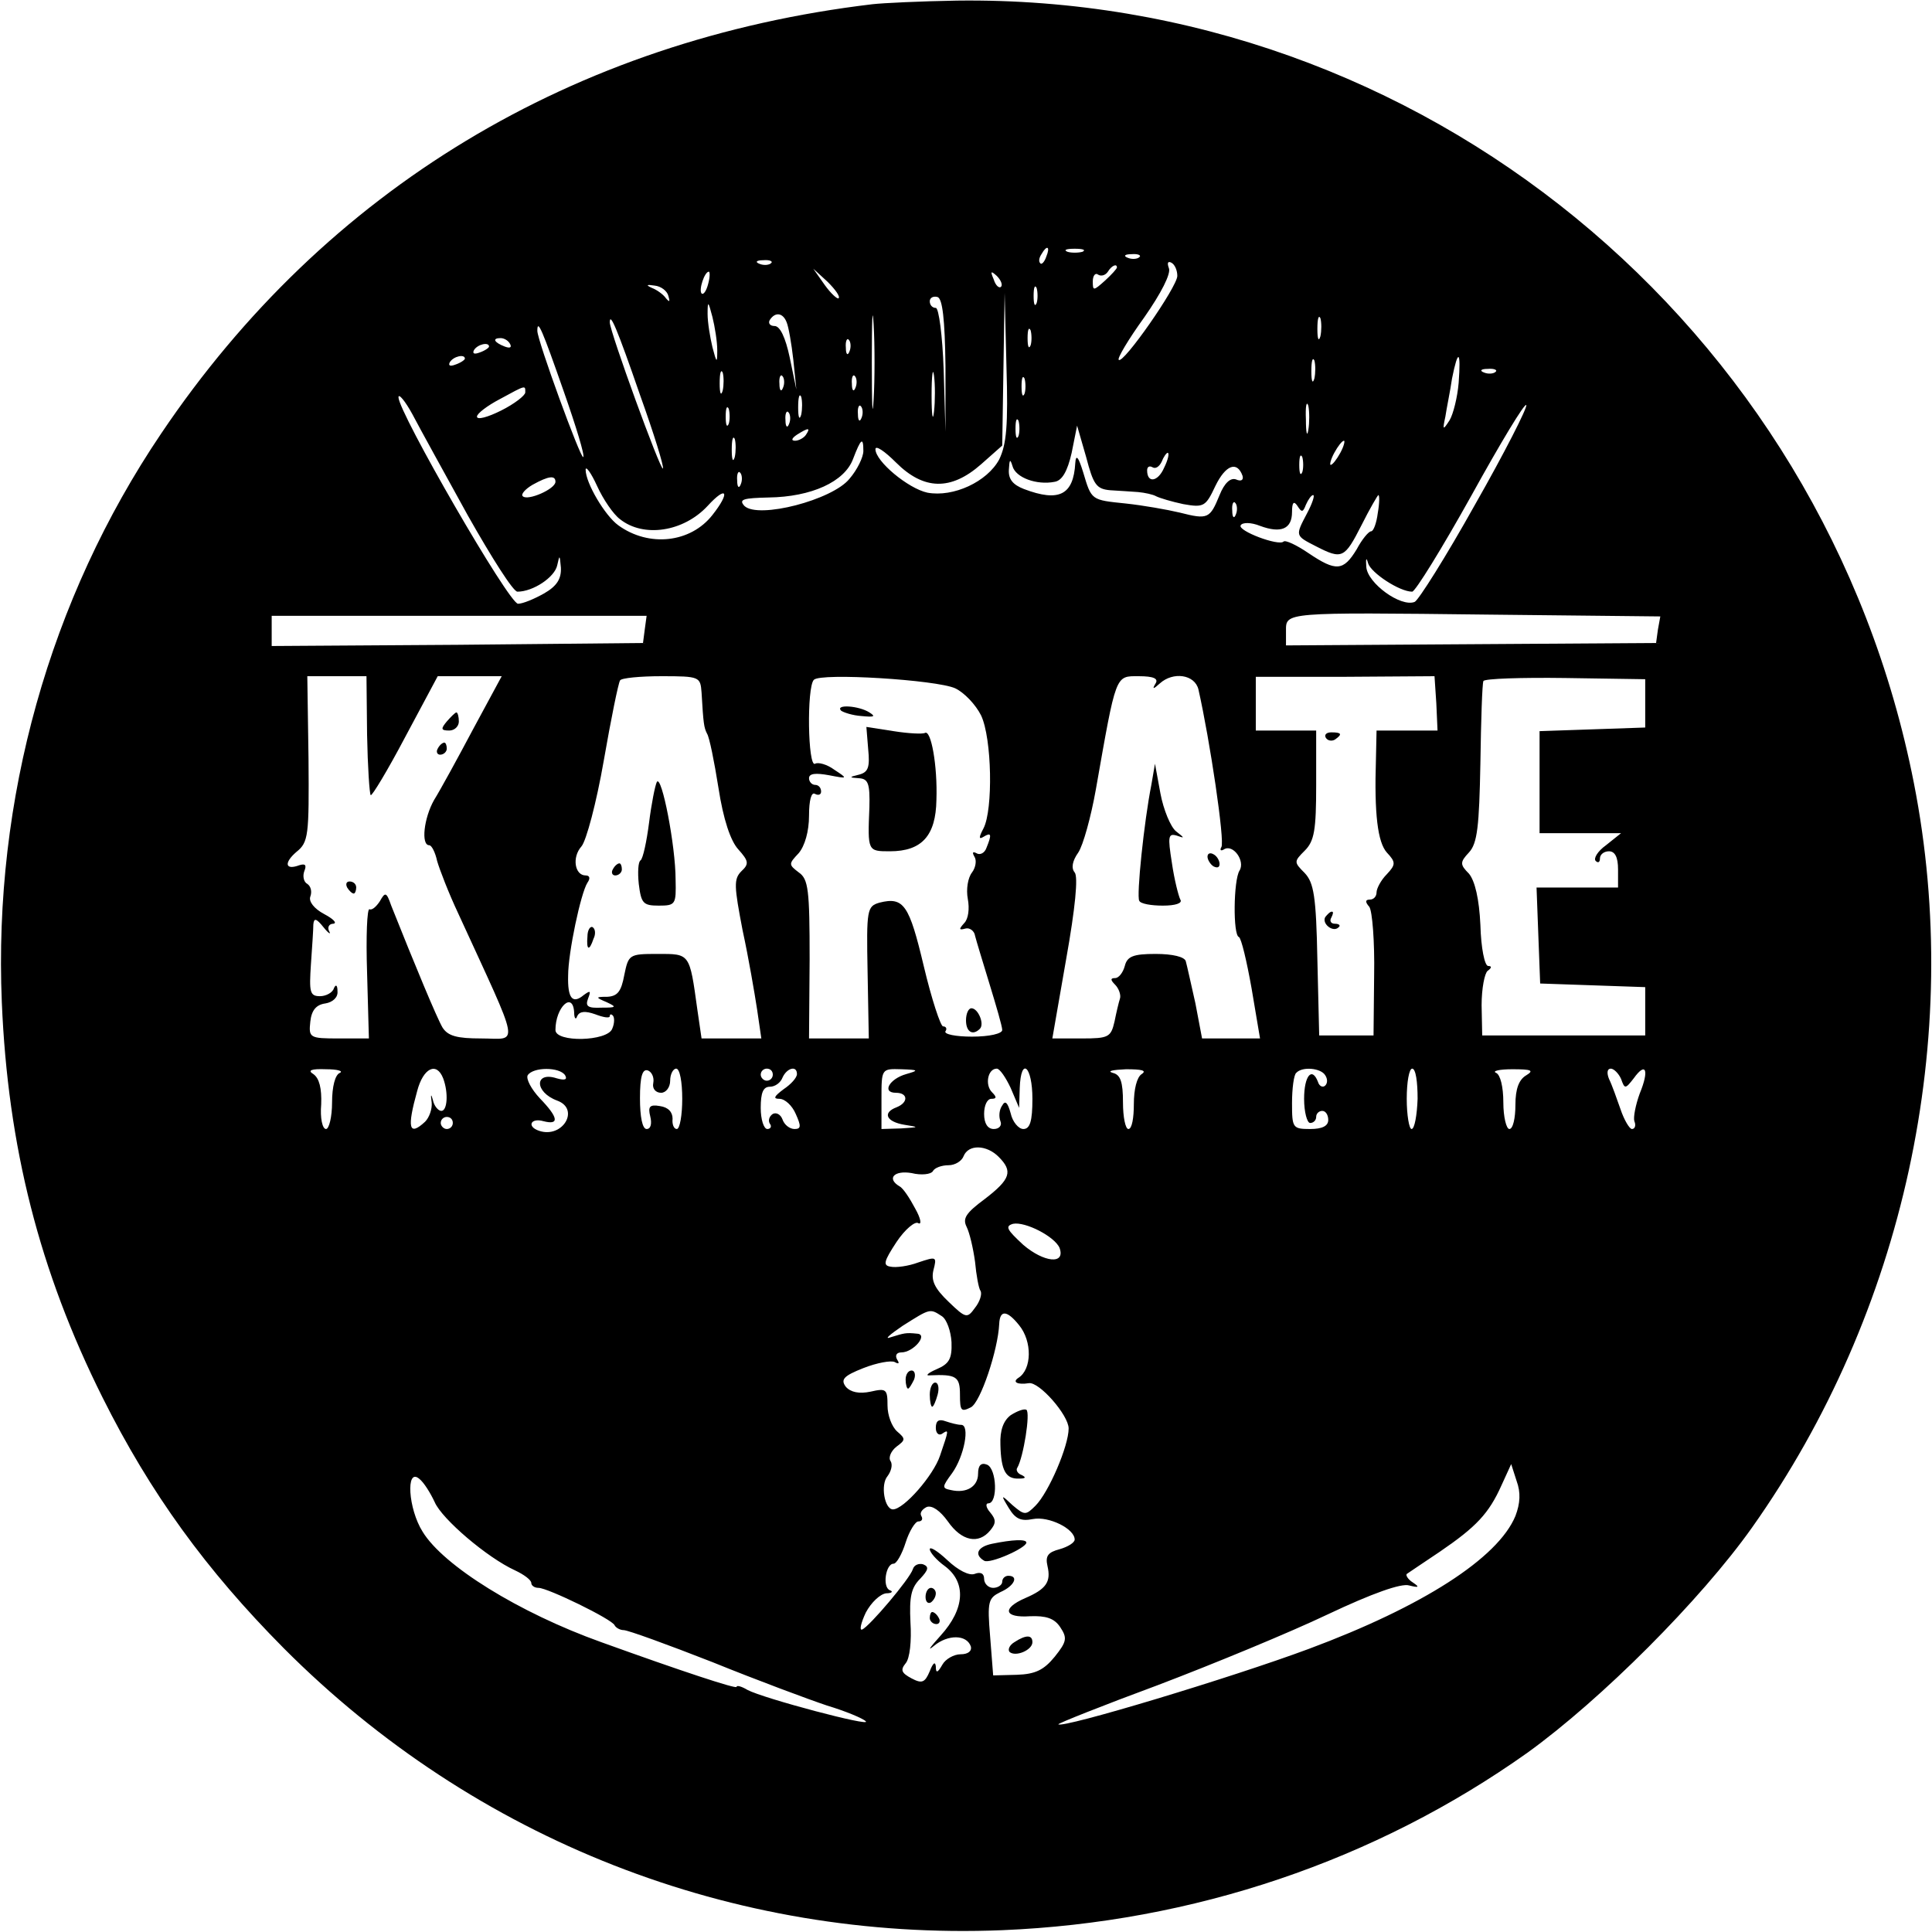 <?xml version="1.0" standalone="no"?>
<!DOCTYPE svg PUBLIC "-//W3C//DTD SVG 20010904//EN"
 "http://www.w3.org/TR/2001/REC-SVG-20010904/DTD/svg10.dtd">
<svg version="1.0" xmlns="http://www.w3.org/2000/svg"
 width="320pt" height="320pt" viewBox="0 0 320 320"
 preserveAspectRatio="xMidYMid meet">
<g transform="translate(0,320) scale(0.1,-0.1)"
fill="#000000" stroke="none">
<path d="M1445 3193 c-496 -59 -906 -307 -1178 -711 -185 -274 -278 -606 -264
-942 10 -239 62 -445 167 -655 79 -158 171 -285 300 -415 317 -318 744 -485
1190 -467 316 13 618 115 870 294 122 88 287 253 372 373 252 356 351 811 268
1233 -149 759 -817 1306 -1585 1296 -60 -1 -123 -4 -140 -6z m288 -418 c-3 -9
-8 -14 -10 -11 -3 3 -2 9 2 15 9 16 15 13 8 -4z m60 8 c-7 -2 -19 -2 -25 0 -7
3 -2 5 12 5 14 0 19 -2 13 -5z m94 -9 c-3 -3 -12 -4 -19 -1 -8 3 -5 6 6 6 11
1 17 -2 13 -5z m-610 -10 c-3 -3 -12 -4 -19 -1 -8 3 -5 6 6 6 11 1 17 -2 13
-5z m673 -21 c0 -18 -90 -147 -97 -139 -3 2 16 34 42 70 28 40 45 73 41 82 -3
8 -2 12 4 9 6 -3 10 -13 10 -22z m-100 14 c0 -2 -9 -12 -20 -22 -19 -17 -20
-17 -20 -1 0 9 4 15 9 11 5 -3 12 -1 16 5 6 10 15 14 15 7z m-677 -27 c-3 -12
-8 -19 -11 -16 -5 6 5 36 12 36 2 0 2 -9 -1 -20z m216 -24 c-2 -2 -13 8 -23
22 l-19 27 24 -22 c12 -12 21 -24 18 -27z m269 19 c-3 -3 -9 2 -12 12 -6 14
-5 15 5 6 7 -7 10 -15 7 -18z m-551 -15 c3 -10 2 -11 -4 -4 -4 6 -15 14 -23
17 -11 5 -9 6 4 4 11 -1 21 -9 23 -17z m610 -12 c-3 -7 -5 -2 -5 12 0 14 2 19
5 13 2 -7 2 -19 0 -25z m-270 -160 c-2 -35 -3 -7 -3 62 0 69 1 97 3 63 2 -35
2 -91 0 -125z m119 56 l0 -109 -3 103 c-2 56 -8 102 -13 102 -6 0 -10 5 -10
11 0 6 6 9 13 7 8 -3 12 -36 13 -114z m89 -155 c-20 -37 -76 -63 -119 -55 -32
7 -86 52 -86 72 0 7 15 -3 34 -22 46 -46 91 -47 141 -3 l35 31 2 127 2 126 3
-122 c3 -98 0 -129 -12 -154z m-467 181 c0 -22 -1 -22 -8 5 -4 17 -8 41 -8 55
0 22 1 22 8 -5 4 -16 8 -41 8 -55z m115 46 c3 -7 8 -35 11 -62 l5 -49 -11 53
c-7 33 -16 52 -25 52 -8 0 -11 5 -8 10 9 14 22 12 28 -4z m884 -23 c-3 -10 -5
-4 -5 12 0 17 2 24 5 18 2 -7 2 -21 0 -30z m-1127 -97 c23 -64 40 -119 38
-122 -4 -4 -88 227 -88 242 0 18 12 -10 50 -120z m-126 5 c20 -57 35 -106 32
-108 -4 -4 -76 193 -76 209 0 21 8 2 44 -101z m773 77 c-3 -7 -5 -2 -5 12 0
14 2 19 5 13 2 -7 2 -19 0 -25z m-862 2 c3 -6 -1 -7 -9 -4 -18 7 -21 14 -7 14
6 0 13 -4 16 -10z m562 -12 c-3 -8 -6 -5 -6 6 -1 11 2 17 5 13 3 -3 4 -12 1
-19z m-597 8 c0 -2 -7 -7 -16 -10 -8 -3 -12 -2 -9 4 6 10 25 14 25 6z m-40
-20 c0 -2 -7 -7 -16 -10 -8 -3 -12 -2 -9 4 6 10 25 14 25 6z m1407 -33 c-3
-10 -5 -4 -5 12 0 17 2 24 5 18 2 -7 2 -21 0 -30z m239 -7 c-2 -24 -9 -52 -15
-62 -11 -17 -12 -17 -7 6 2 14 8 42 11 63 10 50 15 47 11 -7z m-869 -48 c-2
-18 -4 -6 -4 27 0 33 2 48 4 33 2 -15 2 -42 0 -60z m-350 35 c-3 -10 -5 -4 -5
12 0 17 2 24 5 18 2 -7 2 -21 0 -30z m1280 31 c-3 -3 -12 -4 -19 -1 -8 3 -5 6
6 6 11 1 17 -2 13 -5z m-1180 -26 c-3 -8 -6 -5 -6 6 -1 11 2 17 5 13 3 -3 4
-12 1 -19z m120 0 c-3 -8 -6 -5 -6 6 -1 11 2 17 5 13 3 -3 4 -12 1 -19z m280
-10 c-3 -7 -5 -2 -5 12 0 14 2 19 5 13 2 -7 2 -19 0 -25z m-827 2 c0 -5 -18
-19 -40 -30 -22 -11 -40 -16 -40 -10 0 5 17 18 38 29 44 24 42 23 42 11z m-95
-204 c39 -69 75 -126 82 -126 26 0 62 24 66 44 4 18 4 17 6 -4 1 -19 -7 -31
-28 -43 -16 -9 -35 -17 -43 -17 -15 0 -198 317 -198 342 0 7 11 -6 23 -28 12
-23 54 -99 92 -168z m552 167 c-3 -10 -5 -4 -5 12 0 17 2 24 5 18 2 -7 2 -21
0 -30z m840 -25 c-2 -13 -4 -5 -4 17 -1 22 1 32 4 23 2 -10 2 -28 0 -40z m276
-124 c-48 -86 -94 -159 -100 -161 -23 -9 -78 31 -80 58 -1 14 0 17 3 6 5 -16
52 -47 73 -47 5 0 49 71 98 159 48 87 89 155 91 150 2 -4 -36 -79 -85 -165z
m-1236 134 c-3 -7 -5 -2 -5 12 0 14 2 19 5 13 2 -7 2 -19 0 -25z m220 10 c-3
-8 -6 -5 -6 6 -1 11 2 17 5 13 3 -3 4 -12 1 -19z m-120 -10 c-3 -8 -6 -5 -6 6
-1 11 2 17 5 13 3 -3 4 -12 1 -19z m380 -20 c-3 -7 -5 -2 -5 12 0 14 2 19 5
13 2 -7 2 -19 0 -25z m-352 2 c-3 -5 -12 -10 -18 -10 -7 0 -6 4 3 10 19 12 23
12 15 0z m504 -92 c14 -1 35 -2 46 -3 11 -1 25 -4 30 -7 6 -3 26 -9 45 -13 34
-6 37 -4 53 30 17 35 36 42 45 17 2 -7 -2 -10 -11 -6 -9 3 -19 -6 -27 -26 -16
-39 -19 -41 -66 -29 -21 5 -61 12 -89 15 -58 6 -57 5 -71 52 -8 26 -12 30 -13
15 -3 -53 -27 -65 -85 -43 -18 7 -26 16 -25 32 1 17 2 19 6 6 5 -19 40 -32 70
-26 12 2 21 17 28 48 l9 45 15 -52 c12 -46 17 -53 40 -55z m-622 55 c-3 -10
-5 -4 -5 12 0 17 2 24 5 18 2 -7 2 -21 0 -30z m213 10 c0 -10 -10 -31 -23 -46
-28 -35 -151 -67 -174 -45 -10 11 -2 13 40 14 71 1 126 26 140 64 13 34 17 37
17 13z m790 -3 c-6 -11 -13 -20 -16 -20 -2 0 0 9 6 20 6 11 13 20 16 20 2 0 0
-9 -6 -20z m-292 -25 c-10 -23 -28 -26 -28 -4 0 6 4 8 9 5 5 -3 11 1 15 9 3 8
8 15 10 15 3 0 1 -11 -6 -25z m229 -7 c-3 -7 -5 -2 -5 12 0 14 2 19 5 13 2 -7
2 -19 0 -25z m-1130 -78 c39 -31 105 -21 145 22 32 35 38 23 8 -15 -36 -46
-105 -54 -156 -17 -22 16 -54 70 -54 92 0 7 9 -5 19 -27 10 -22 27 -47 38 -55z
m200 58 c-3 -8 -6 -5 -6 6 -1 11 2 17 5 13 3 -3 4 -12 1 -19z m-307 4 c0 -12
-46 -32 -54 -24 -4 3 4 12 16 19 27 15 38 16 38 5z m1245 -52 c-20 -38 -20
-37 15 -55 43 -22 47 -20 75 35 14 28 27 50 28 50 2 0 2 -13 -1 -30 -2 -16 -7
-30 -11 -30 -4 0 -15 -13 -24 -30 -22 -36 -34 -37 -80 -6 -19 13 -38 22 -41
19 -8 -8 -77 18 -71 27 3 5 17 5 32 -1 35 -13 53 -5 53 23 0 16 3 19 9 10 7
-11 9 -11 14 2 4 9 9 16 12 16 3 0 -1 -13 -10 -30z m-118 -2 c-3 -8 -6 -5 -6
6 -1 11 2 17 5 13 3 -3 4 -12 1 -19z m699 -191 l-3 -22 -306 -2 -307 -2 0 24
c0 31 -5 31 337 27 l283 -3 -4 -22z m-1678 1 l-3 -23 -307 -3 -308 -2 0 25 0
25 311 0 310 0 -3 -22z m-460 -175 c1 -53 4 -98 6 -100 2 -2 28 41 57 96 l54
101 53 0 53 0 -47 -87 c-26 -49 -55 -102 -65 -118 -17 -30 -22 -75 -8 -75 4 0
10 -12 13 -26 4 -14 19 -53 35 -87 105 -229 101 -207 38 -207 -40 0 -55 4 -64
18 -9 15 -46 104 -85 202 -8 23 -10 23 -19 7 -6 -9 -13 -15 -17 -13 -4 2 -6
-45 -4 -105 l3 -109 -50 0 c-48 0 -50 1 -47 28 2 19 10 28 25 30 12 2 21 10
20 20 0 11 -3 12 -6 5 -2 -7 -13 -13 -23 -13 -17 0 -18 7 -15 53 2 28 4 58 4
66 1 11 5 10 17 -5 8 -10 13 -13 9 -6 -3 6 0 12 7 12 7 1 0 8 -15 16 -17 9
-26 21 -23 29 3 8 1 17 -5 21 -6 3 -8 13 -5 21 4 10 2 13 -8 10 -24 -9 -26 4
-5 22 20 16 21 27 20 154 l-2 137 49 0 49 0 1 -97z m554 70 c3 -52 4 -58 9
-68 4 -6 12 -46 19 -90 8 -52 20 -88 33 -102 17 -19 18 -24 5 -36 -13 -13 -12
-25 2 -98 10 -46 20 -105 24 -131 l7 -48 -49 0 -50 0 -7 48 c-13 94 -12 92
-66 92 -47 0 -48 -1 -55 -35 -5 -27 -11 -35 -28 -36 -20 0 -20 -1 -1 -9 17 -8
16 -9 -9 -9 -22 -1 -27 2 -22 15 5 13 4 14 -7 6 -19 -16 -27 -5 -26 32 0 38
21 137 32 154 5 7 4 12 -3 12 -18 0 -23 30 -7 48 8 9 25 73 37 142 12 69 24
128 27 133 2 4 33 7 69 7 63 0 64 -1 66 -27z m420 7 c15 -7 34 -27 43 -45 18
-38 20 -156 4 -187 -8 -15 -8 -19 0 -14 13 8 14 4 5 -18 -3 -9 -11 -13 -17 -9
-6 3 -7 1 -3 -6 4 -6 2 -18 -4 -26 -7 -9 -10 -28 -7 -44 3 -16 1 -33 -6 -40
-9 -10 -9 -12 2 -9 7 2 15 -4 16 -12 2 -8 13 -44 24 -80 11 -36 21 -70 21 -76
0 -6 -21 -11 -50 -11 -27 0 -47 4 -44 9 3 4 1 8 -4 8 -4 0 -19 45 -32 100 -24
101 -33 115 -73 105 -21 -6 -22 -11 -20 -115 l2 -110 -49 0 -50 0 1 131 c0
115 -2 133 -18 144 -17 13 -17 14 0 32 10 12 17 36 17 62 0 26 4 40 10 36 6
-3 10 -1 10 4 0 6 -4 11 -10 11 -5 0 -10 5 -10 11 0 8 11 9 33 5 31 -6 32 -6
9 9 -12 9 -27 13 -32 10 -12 -7 -14 127 -2 139 11 12 203 0 234 -14z m332 8
c-6 -10 -4 -10 7 0 22 20 58 15 64 -10 19 -84 44 -252 38 -261 -3 -5 -1 -7 4
-4 15 10 36 -19 26 -35 -10 -16 -11 -107 -1 -110 4 -2 13 -40 21 -85 l14 -83
-48 0 -48 0 -11 58 c-7 31 -14 63 -16 70 -2 7 -21 12 -50 12 -37 0 -47 -4 -51
-20 -3 -11 -10 -20 -16 -20 -8 0 -8 -3 0 -11 6 -6 10 -17 8 -23 -2 -6 -6 -23
-9 -38 -6 -26 -10 -28 -54 -28 l-49 0 23 132 c15 84 20 136 14 143 -6 7 -4 19
6 33 8 12 21 59 29 104 34 193 32 188 71 188 25 0 33 -4 28 -12z m465 -33 l2
-45 -51 0 -50 0 -1 -47 c-3 -92 3 -138 18 -155 15 -16 15 -20 0 -36 -10 -10
-17 -24 -17 -30 0 -7 -5 -12 -11 -12 -8 0 -8 -4 -1 -12 5 -7 9 -58 8 -113 l-1
-100 -45 0 -45 0 -3 125 c-2 106 -6 128 -21 144 -18 18 -18 19 0 37 16 16 19
34 19 109 l0 90 -50 0 -50 0 0 44 0 45 148 0 148 1 3 -45z m346 0 l0 -40 -87
-3 -88 -3 0 -84 0 -85 68 0 67 0 -25 -20 c-14 -10 -21 -22 -17 -26 4 -4 7 -2
7 4 0 7 7 12 15 12 10 0 15 -10 15 -30 l0 -30 -67 0 -68 0 3 -80 3 -79 87 -3
87 -3 0 -40 0 -40 -135 0 -135 0 -1 50 c0 28 5 53 10 57 7 5 7 8 1 8 -6 0 -12
30 -13 68 -2 43 -9 73 -19 85 -15 15 -15 19 0 35 14 15 17 43 19 148 1 71 3
132 5 136 2 4 63 6 136 5 l132 -2 0 -40z m-1774 -512 c0 -10 3 -13 5 -6 4 8
13 9 30 3 13 -5 24 -7 24 -3 0 3 2 4 5 1 3 -3 3 -13 -1 -22 -8 -21 -94 -23
-94 -2 0 38 29 65 31 29z m-388 -100 c-8 -3 -13 -23 -13 -49 0 -24 -5 -44 -10
-44 -6 0 -10 18 -8 41 1 26 -3 43 -13 50 -10 6 -4 9 21 8 19 0 29 -3 23 -6z
m171 -9 c9 -24 7 -54 -3 -54 -5 0 -12 8 -14 18 -3 11 -4 10 -2 -4 1 -11 -4
-25 -11 -32 -27 -25 -30 -10 -13 51 10 38 32 49 43 21z m202 5 c4 -7 0 -9 -14
-5 -37 12 -37 -23 1 -37 38 -14 9 -63 -30 -50 -21 7 -14 22 7 16 27 -7 25 6
-6 38 -14 15 -23 32 -20 38 9 14 53 14 62 0z m146 -13 c-2 -9 4 -16 13 -16 8
0 15 9 15 20 0 11 5 20 10 20 6 0 10 -22 10 -50 0 -27 -4 -50 -9 -50 -5 0 -8
8 -7 17 0 11 -7 19 -21 21 -17 3 -20 -1 -16 -17 3 -12 1 -21 -6 -21 -7 0 -11
20 -11 51 0 36 4 49 13 46 6 -2 11 -11 9 -21z m198 14 c0 -5 -4 -10 -10 -10
-5 0 -10 5 -10 10 0 6 5 10 10 10 6 0 10 -4 10 -10z m40 1 c0 -6 -10 -17 -22
-25 -16 -12 -18 -16 -7 -16 9 0 21 -11 27 -25 9 -20 9 -25 -2 -25 -8 0 -17 7
-20 16 -3 8 -10 12 -16 9 -6 -4 -8 -11 -5 -16 4 -5 1 -9 -4 -9 -6 0 -11 16
-11 35 0 25 4 35 15 35 9 0 18 7 21 15 7 16 24 21 24 6z m181 0 c-28 -8 -41
-31 -17 -31 20 0 21 -16 1 -24 -24 -9 -17 -24 13 -29 25 -4 25 -4 -5 -6 l-33
-1 0 50 c0 50 0 50 33 49 29 -1 29 -2 8 -8z m173 -23 l14 -33 1 33 c2 53 21
36 21 -18 0 -37 -4 -50 -15 -50 -8 0 -18 12 -21 26 -5 18 -9 22 -14 13 -5 -7
-6 -18 -3 -26 3 -7 -2 -13 -11 -13 -10 0 -16 9 -16 25 0 14 5 25 12 25 9 0 9
3 1 11 -12 12 -7 39 8 39 5 0 15 -15 23 -32z m217 23 c-8 -5 -13 -25 -13 -50
0 -22 -3 -41 -9 -41 -5 0 -9 20 -9 44 0 34 -4 46 -17 49 -10 3 0 5 22 6 26 0
35 -2 26 -8z m304 -2 c4 -6 4 -13 0 -17 -4 -4 -10 -1 -12 6 -10 26 -23 10 -23
-28 0 -22 5 -40 10 -40 6 0 10 5 10 10 0 6 5 10 10 10 6 0 10 -7 10 -15 0 -10
-10 -15 -30 -15 -29 0 -30 2 -30 43 0 24 3 47 7 50 10 11 41 8 48 -4z m153
-39 c-1 -27 -5 -50 -10 -50 -4 0 -8 23 -8 50 0 28 4 50 9 50 6 0 9 -22 9 -50z
m180 39 c-12 -7 -18 -22 -18 -49 0 -22 -4 -40 -10 -40 -5 0 -10 20 -10 44 0
26 -5 46 -12 49 -7 3 5 6 27 6 32 0 36 -2 23 -10z m157 -6 c6 -17 7 -17 21 1
20 28 26 14 10 -25 -7 -19 -11 -40 -9 -46 3 -7 1 -13 -4 -13 -4 0 -13 15 -19
33 -6 17 -14 40 -19 50 -4 10 -3 17 3 17 5 0 13 -8 17 -17z m-1935 -73 c0 -5
-4 -10 -10 -10 -5 0 -10 5 -10 10 0 6 5 10 10 10 6 0 10 -4 10 -10z m904 -56
c24 -24 20 -37 -23 -70 -31 -23 -37 -32 -30 -46 5 -10 11 -36 14 -58 2 -22 6
-44 9 -48 3 -5 -1 -18 -9 -28 -13 -18 -15 -18 -44 10 -23 22 -29 35 -25 52 6
23 5 23 -25 13 -16 -6 -37 -9 -46 -7 -13 2 -11 9 10 41 14 21 31 35 36 31 6
-3 4 8 -5 24 -9 17 -20 34 -26 37 -22 13 -9 27 20 22 16 -4 32 -2 35 3 3 6 15
10 26 10 11 0 22 7 25 15 8 20 38 19 58 -1z m101 -151 c10 -28 -26 -24 -60 5
-27 25 -31 31 -17 35 20 4 69 -21 77 -40z m-195 -113 c8 -5 15 -25 16 -43 1
-28 -4 -36 -25 -45 -14 -6 -19 -11 -11 -10 44 2 50 -2 50 -32 0 -27 2 -29 18
-21 16 8 45 95 47 138 1 24 13 23 33 -2 22 -27 21 -73 -1 -87 -11 -7 -2 -12
17 -9 17 3 66 -53 66 -75 0 -29 -33 -106 -55 -128 -16 -16 -18 -16 -38 1 -19
18 -20 18 -6 -5 11 -18 20 -22 40 -18 26 5 69 -16 69 -34 0 -5 -11 -12 -25
-16 -19 -5 -24 -11 -20 -28 6 -26 -2 -38 -37 -53 -39 -17 -35 -33 8 -30 26 1
40 -3 50 -18 12 -18 11 -24 -9 -49 -18 -22 -32 -29 -63 -30 l-39 -1 -5 64 c-5
59 -3 64 17 74 23 10 31 27 13 27 -5 0 -10 -4 -10 -10 0 -5 -7 -10 -15 -10 -8
0 -15 7 -15 15 0 9 -6 12 -16 8 -9 -3 -27 6 -45 23 -16 15 -29 23 -29 18 0 -5
11 -18 25 -28 36 -27 33 -71 -7 -115 -18 -20 -23 -27 -11 -17 23 19 54 19 61
-1 2 -8 -5 -13 -17 -13 -11 0 -25 -8 -30 -17 -8 -14 -11 -15 -11 -3 -1 9 -5 5
-10 -8 -8 -19 -13 -21 -30 -12 -17 9 -19 14 -10 25 7 8 10 37 8 68 -2 42 1 57
16 72 14 15 15 20 5 24 -7 2 -15 -1 -17 -8 -5 -16 -72 -95 -84 -100 -5 -2 -2
11 6 28 9 17 24 31 34 32 9 0 12 3 6 5 -13 5 -7 44 6 44 5 0 14 16 20 35 6 19
16 35 21 35 6 0 8 4 5 9 -3 5 1 11 9 15 9 3 22 -6 35 -24 23 -33 51 -38 70
-15 10 12 10 18 0 30 -7 8 -8 15 -3 15 16 0 14 57 -2 64 -10 4 -15 -1 -15 -15
0 -21 -19 -33 -45 -27 -15 3 -15 5 2 28 20 28 30 80 15 80 -6 0 -17 3 -26 6
-11 4 -16 1 -16 -11 0 -9 5 -13 10 -10 12 8 12 8 -3 -36 -11 -33 -60 -89 -78
-89 -14 0 -21 41 -9 55 6 8 9 19 5 25 -4 6 1 17 10 24 15 11 15 13 1 25 -9 8
-16 27 -16 43 0 27 -2 29 -28 23 -19 -4 -33 -1 -41 8 -9 12 -4 18 29 31 23 9
46 13 52 10 7 -4 8 -2 4 4 -4 7 -1 12 7 12 20 0 45 30 26 31 -19 2 -21 1 -44
-6 -11 -4 -2 4 20 19 46 29 45 29 65 16z m950 -331 c-29 -70 -154 -150 -342
-220 -129 -48 -408 -132 -415 -125 -2 1 73 31 165 65 92 35 218 87 281 117 74
35 122 52 135 48 16 -4 18 -3 6 5 -8 5 -12 12 -10 14 3 2 28 19 55 37 60 41
81 63 102 110 l16 35 9 -28 c7 -19 6 -37 -2 -58z m-1790 23 c12 -28 87 -92
133 -113 15 -7 27 -16 27 -21 0 -4 5 -8 12 -8 15 0 122 -52 126 -62 2 -4 9 -8
15 -8 7 0 73 -24 147 -53 74 -30 160 -62 190 -72 30 -9 59 -21 64 -26 11 -10
-170 38 -196 52 -10 6 -18 8 -18 5 0 -4 -91 26 -224 74 -137 49 -262 127 -296
183 -24 38 -28 106 -6 88 8 -6 19 -24 26 -39z"/>
<path d="M740 2005 c-10 -12 -10 -15 4 -15 9 0 16 7 16 15 0 8 -2 15 -4 15 -2
0 -9 -7 -16 -15z"/>
<path d="M725 1960 c-3 -5 -1 -10 4 -10 6 0 11 5 11 10 0 6 -2 10 -4 10 -3 0
-8 -4 -11 -10z"/>
<path d="M575 1730 c3 -5 8 -10 11 -10 2 0 4 5 4 10 0 6 -5 10 -11 10 -5 0 -7
-4 -4 -10z"/>
<path d="M1088 1905 c-3 -6 -9 -36 -13 -68 -4 -31 -10 -59 -14 -62 -4 -2 -5
-20 -3 -39 4 -32 7 -36 33 -36 28 0 29 2 28 43 0 56 -23 174 -31 162z"/>
<path d="M1015 1760 c-3 -5 -1 -10 4 -10 6 0 11 5 11 10 0 6 -2 10 -4 10 -3 0
-8 -4 -11 -10z"/>
<path d="M973 1649 c-2 -23 3 -25 10 -4 4 8 3 16 -1 19 -4 3 -9 -4 -9 -15z"/>
<path d="M1393 2023 c4 -3 19 -8 34 -9 21 -2 24 -1 13 6 -17 11 -57 14 -47 3z"/>
<path d="M1438 1959 c3 -30 0 -38 -15 -42 -17 -4 -17 -5 0 -6 15 -1 18 -9 17
-48 -3 -73 -3 -73 34 -73 53 0 76 26 77 85 2 57 -9 117 -19 111 -4 -2 -27 -1
-52 3 l-45 7 3 -37z"/>
<path d="M1600 1510 c0 -19 11 -26 23 -14 8 8 -3 34 -14 34 -5 0 -9 -9 -9 -20z"/>
<path d="M1907 1900 c-12 -60 -25 -185 -20 -192 2 -5 20 -8 39 -8 21 0 33 4
29 10 -3 6 -10 33 -14 61 -7 44 -6 49 8 45 14 -5 13 -4 -1 7 -9 7 -21 36 -26
63 l-9 49 -6 -35z"/>
<path d="M2000 1781 c0 -5 5 -13 10 -16 6 -3 10 -2 10 4 0 5 -4 13 -10 16 -5
3 -10 2 -10 -4z"/>
<path d="M2196 1978 c3 -5 10 -6 15 -3 13 9 11 12 -6 12 -8 0 -12 -4 -9 -9z"/>
<path d="M2195 1681 c-6 -11 13 -26 22 -17 4 3 1 6 -6 6 -7 0 -9 5 -6 10 3 6
4 10 1 10 -3 0 -7 -4 -11 -9z"/>
<path d="M1500 915 c0 -8 2 -15 4 -15 2 0 6 7 10 15 3 8 1 15 -4 15 -6 0 -10
-7 -10 -15z"/>
<path d="M1540 890 c0 -11 2 -20 4 -20 2 0 6 9 9 20 3 11 1 20 -4 20 -5 0 -9
-9 -9 -20z"/>
<path d="M1674 856 c-12 -9 -18 -25 -17 -49 1 -43 9 -57 31 -56 11 0 12 2 4 6
-6 2 -10 8 -7 12 10 17 22 91 15 96 -4 2 -15 -2 -26 -9z"/>
<path d="M1643 643 c-24 -5 -30 -18 -13 -28 9 -6 70 21 70 30 0 6 -23 5 -57
-2z"/>
<path d="M1533 555 c0 -8 4 -12 9 -9 4 3 8 9 8 15 0 5 -4 9 -8 9 -5 0 -9 -7
-9 -15z"/>
<path d="M1540 520 c0 -5 5 -10 11 -10 5 0 7 5 4 10 -3 6 -8 10 -11 10 -2 0
-4 -4 -4 -10z"/>
<path d="M1680 480 c-8 -5 -11 -12 -8 -16 10 -9 38 3 38 16 0 12 -10 13 -30 0z"/>
</g>
</svg>

